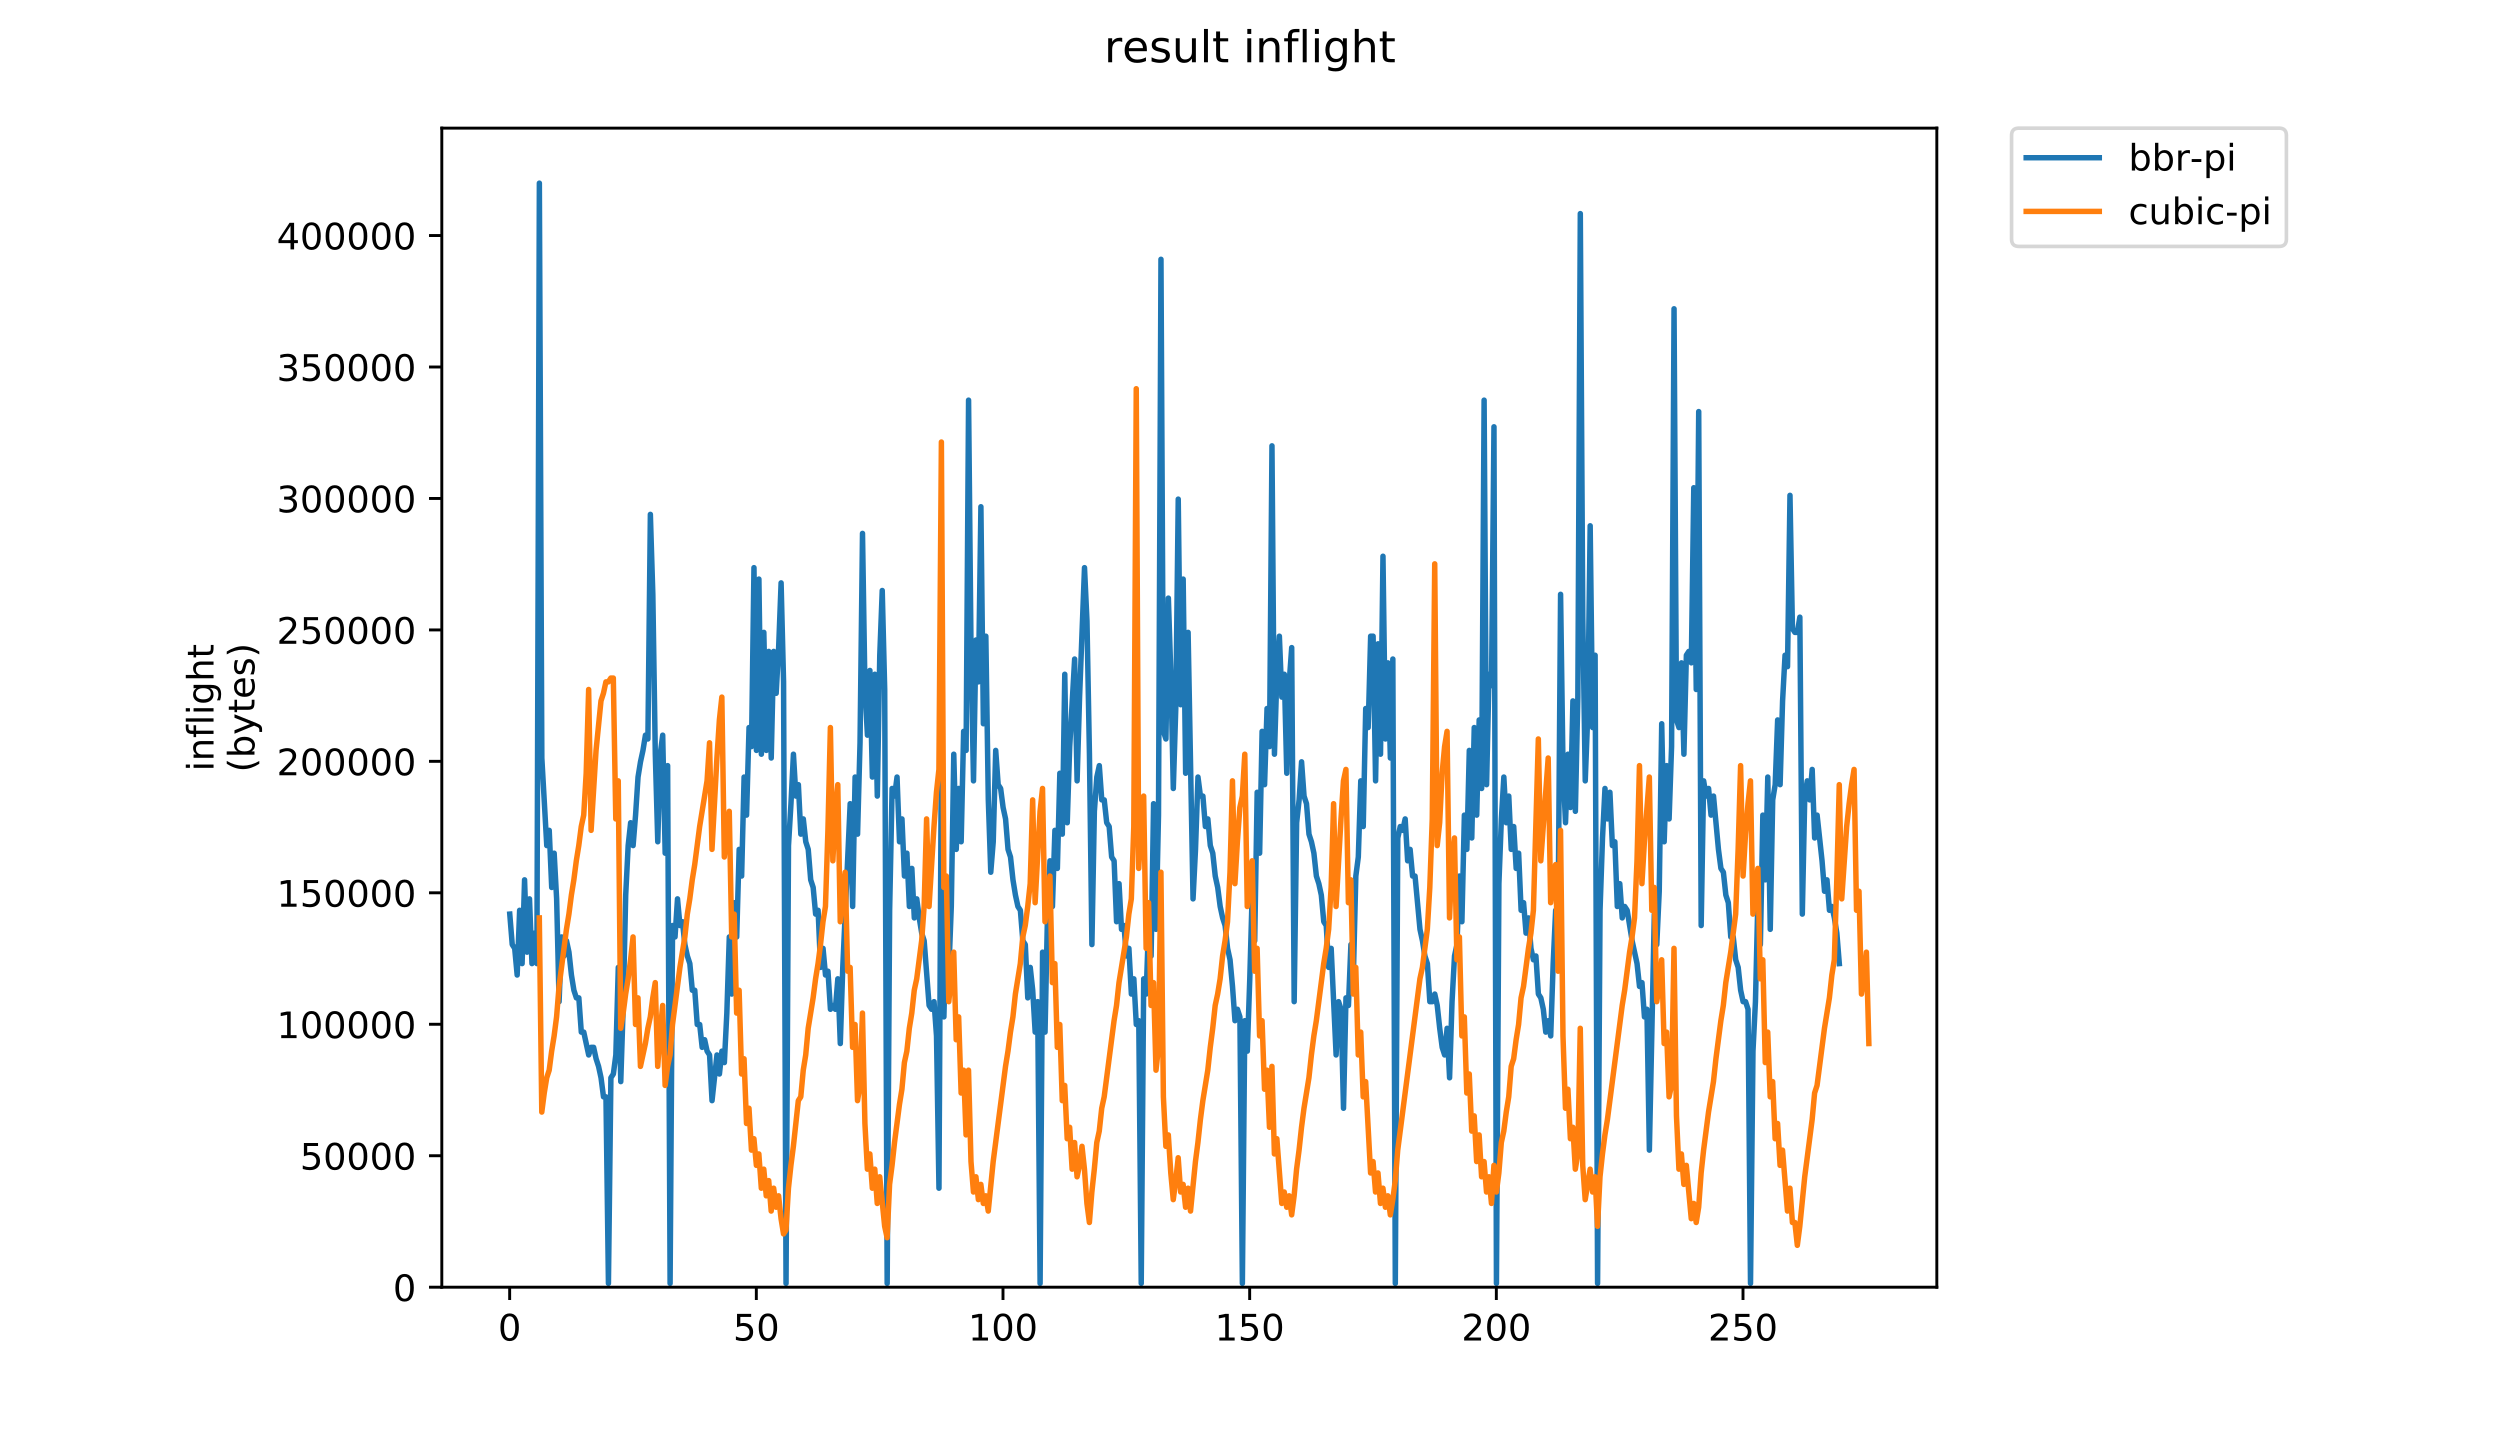<?xml version="1.0" encoding="utf-8" standalone="no"?>
<!DOCTYPE svg PUBLIC "-//W3C//DTD SVG 1.1//EN"
  "http://www.w3.org/Graphics/SVG/1.1/DTD/svg11.dtd">
<!-- Created with matplotlib (https://matplotlib.org/) -->
<svg height="396pt" version="1.1" viewBox="0 0 684 396" width="684pt" xmlns="http://www.w3.org/2000/svg" xmlns:xlink="http://www.w3.org/1999/xlink">
 <defs>
  <style type="text/css">
*{stroke-linecap:butt;stroke-linejoin:round;}
  </style>
 </defs>
 <g id="figure_1">
  <g id="patch_1">
   <path d="M 0 396 
L 684 396 
L 684 0 
L 0 0 
z
" style="fill:#ffffff;"/>
  </g>
  <g id="axes_1">
   <g id="patch_2">
    <path d="M 120.879 352.174 
L 529.913 352.174 
L 529.913 35.062 
L 120.879 35.062 
z
" style="fill:#ffffff;"/>
   </g>
   <g id="matplotlib.axis_1">
    <g id="xtick_1">
     <g id="line2d_1">
      <defs>
       <path d="M 0 0 
L 0 3.5 
" id="m7353f4866d" style="stroke:#000000;stroke-width:0.8;"/>
      </defs>
      <g>
       <use style="stroke:#000000;stroke-width:0.8;" x="139.443" xlink:href="#m7353f4866d" y="352.174"/>
      </g>
     </g>
     <g id="text_1">
      <!-- 0 -->
      <defs>
       <path d="M 31.781 66.406 
Q 24.172 66.406 20.328 58.906 
Q 16.5 51.422 16.5 36.375 
Q 16.5 21.391 20.328 13.891 
Q 24.172 6.391 31.781 6.391 
Q 39.453 6.391 43.281 13.891 
Q 47.125 21.391 47.125 36.375 
Q 47.125 51.422 43.281 58.906 
Q 39.453 66.406 31.781 66.406 
z
M 31.781 74.219 
Q 44.047 74.219 50.516 64.516 
Q 56.984 54.828 56.984 36.375 
Q 56.984 17.969 50.516 8.266 
Q 44.047 -1.422 31.781 -1.422 
Q 19.531 -1.422 13.062 8.266 
Q 6.594 17.969 6.594 36.375 
Q 6.594 54.828 13.062 64.516 
Q 19.531 74.219 31.781 74.219 
z
" id="DejaVuSans-48"/>
      </defs>
      <g transform="translate(136.261 366.773)scale(0.1 -0.1)">
       <use xlink:href="#DejaVuSans-48"/>
      </g>
     </g>
    </g>
    <g id="xtick_2">
     <g id="line2d_2">
      <g>
       <use style="stroke:#000000;stroke-width:0.8;" x="206.931" xlink:href="#m7353f4866d" y="352.174"/>
      </g>
     </g>
     <g id="text_2">
      <!-- 50 -->
      <defs>
       <path d="M 10.797 72.906 
L 49.516 72.906 
L 49.516 64.594 
L 19.828 64.594 
L 19.828 46.734 
Q 21.969 47.469 24.109 47.828 
Q 26.266 48.188 28.422 48.188 
Q 40.625 48.188 47.75 41.5 
Q 54.891 34.812 54.891 23.391 
Q 54.891 11.625 47.562 5.094 
Q 40.234 -1.422 26.906 -1.422 
Q 22.312 -1.422 17.547 -0.641 
Q 12.797 0.141 7.719 1.703 
L 7.719 11.625 
Q 12.109 9.234 16.797 8.062 
Q 21.484 6.891 26.703 6.891 
Q 35.156 6.891 40.078 11.328 
Q 45.016 15.766 45.016 23.391 
Q 45.016 31 40.078 35.438 
Q 35.156 39.891 26.703 39.891 
Q 22.75 39.891 18.812 39.016 
Q 14.891 38.141 10.797 36.281 
z
" id="DejaVuSans-53"/>
      </defs>
      <g transform="translate(200.569 366.773)scale(0.1 -0.1)">
       <use xlink:href="#DejaVuSans-53"/>
       <use x="63.623" xlink:href="#DejaVuSans-48"/>
      </g>
     </g>
    </g>
    <g id="xtick_3">
     <g id="line2d_3">
      <g>
       <use style="stroke:#000000;stroke-width:0.8;" x="274.42" xlink:href="#m7353f4866d" y="352.174"/>
      </g>
     </g>
     <g id="text_3">
      <!-- 100 -->
      <defs>
       <path d="M 12.406 8.297 
L 28.516 8.297 
L 28.516 63.922 
L 10.984 60.406 
L 10.984 69.391 
L 28.422 72.906 
L 38.281 72.906 
L 38.281 8.297 
L 54.391 8.297 
L 54.391 0 
L 12.406 0 
z
" id="DejaVuSans-49"/>
      </defs>
      <g transform="translate(264.876 366.773)scale(0.1 -0.1)">
       <use xlink:href="#DejaVuSans-49"/>
       <use x="63.623" xlink:href="#DejaVuSans-48"/>
       <use x="127.246" xlink:href="#DejaVuSans-48"/>
      </g>
     </g>
    </g>
    <g id="xtick_4">
     <g id="line2d_4">
      <g>
       <use style="stroke:#000000;stroke-width:0.8;" x="341.909" xlink:href="#m7353f4866d" y="352.174"/>
      </g>
     </g>
     <g id="text_4">
      <!-- 150 -->
      <g transform="translate(332.365 366.773)scale(0.1 -0.1)">
       <use xlink:href="#DejaVuSans-49"/>
       <use x="63.623" xlink:href="#DejaVuSans-53"/>
       <use x="127.246" xlink:href="#DejaVuSans-48"/>
      </g>
     </g>
    </g>
    <g id="xtick_5">
     <g id="line2d_5">
      <g>
       <use style="stroke:#000000;stroke-width:0.8;" x="409.398" xlink:href="#m7353f4866d" y="352.174"/>
      </g>
     </g>
     <g id="text_5">
      <!-- 200 -->
      <defs>
       <path d="M 19.188 8.297 
L 53.609 8.297 
L 53.609 0 
L 7.328 0 
L 7.328 8.297 
Q 12.938 14.109 22.625 23.891 
Q 32.328 33.688 34.812 36.531 
Q 39.547 41.844 41.422 45.531 
Q 43.312 49.219 43.312 52.781 
Q 43.312 58.594 39.234 62.25 
Q 35.156 65.922 28.609 65.922 
Q 23.969 65.922 18.812 64.312 
Q 13.672 62.703 7.812 59.422 
L 7.812 69.391 
Q 13.766 71.781 18.938 73 
Q 24.125 74.219 28.422 74.219 
Q 39.75 74.219 46.484 68.547 
Q 53.219 62.891 53.219 53.422 
Q 53.219 48.922 51.531 44.891 
Q 49.859 40.875 45.406 35.406 
Q 44.188 33.984 37.641 27.219 
Q 31.109 20.453 19.188 8.297 
z
" id="DejaVuSans-50"/>
      </defs>
      <g transform="translate(399.854 366.773)scale(0.1 -0.1)">
       <use xlink:href="#DejaVuSans-50"/>
       <use x="63.623" xlink:href="#DejaVuSans-48"/>
       <use x="127.246" xlink:href="#DejaVuSans-48"/>
      </g>
     </g>
    </g>
    <g id="xtick_6">
     <g id="line2d_6">
      <g>
       <use style="stroke:#000000;stroke-width:0.8;" x="476.886" xlink:href="#m7353f4866d" y="352.174"/>
      </g>
     </g>
     <g id="text_6">
      <!-- 250 -->
      <g transform="translate(467.343 366.773)scale(0.1 -0.1)">
       <use xlink:href="#DejaVuSans-50"/>
       <use x="63.623" xlink:href="#DejaVuSans-53"/>
       <use x="127.246" xlink:href="#DejaVuSans-48"/>
      </g>
     </g>
    </g>
   </g>
   <g id="matplotlib.axis_2">
    <g id="ytick_1">
     <g id="line2d_7">
      <defs>
       <path d="M 0 0 
L -3.5 0 
" id="m957acbacd5" style="stroke:#000000;stroke-width:0.8;"/>
      </defs>
      <g>
       <use style="stroke:#000000;stroke-width:0.8;" x="120.879" xlink:href="#m957acbacd5" y="352.174"/>
      </g>
     </g>
     <g id="text_7">
      <!-- 0 -->
      <g transform="translate(107.516 355.973)scale(0.1 -0.1)">
       <use xlink:href="#DejaVuSans-48"/>
      </g>
     </g>
    </g>
    <g id="ytick_2">
     <g id="line2d_8">
      <g>
       <use style="stroke:#000000;stroke-width:0.8;" x="120.879" xlink:href="#m957acbacd5" y="316.208"/>
      </g>
     </g>
     <g id="text_8">
      <!-- 50000 -->
      <g transform="translate(82.066 320.007)scale(0.1 -0.1)">
       <use xlink:href="#DejaVuSans-53"/>
       <use x="63.623" xlink:href="#DejaVuSans-48"/>
       <use x="127.246" xlink:href="#DejaVuSans-48"/>
       <use x="190.869" xlink:href="#DejaVuSans-48"/>
       <use x="254.492" xlink:href="#DejaVuSans-48"/>
      </g>
     </g>
    </g>
    <g id="ytick_3">
     <g id="line2d_9">
      <g>
       <use style="stroke:#000000;stroke-width:0.8;" x="120.879" xlink:href="#m957acbacd5" y="280.241"/>
      </g>
     </g>
     <g id="text_9">
      <!-- 100000 -->
      <g transform="translate(75.704 284.04)scale(0.1 -0.1)">
       <use xlink:href="#DejaVuSans-49"/>
       <use x="63.623" xlink:href="#DejaVuSans-48"/>
       <use x="127.246" xlink:href="#DejaVuSans-48"/>
       <use x="190.869" xlink:href="#DejaVuSans-48"/>
       <use x="254.492" xlink:href="#DejaVuSans-48"/>
       <use x="318.115" xlink:href="#DejaVuSans-48"/>
      </g>
     </g>
    </g>
    <g id="ytick_4">
     <g id="line2d_10">
      <g>
       <use style="stroke:#000000;stroke-width:0.8;" x="120.879" xlink:href="#m957acbacd5" y="244.275"/>
      </g>
     </g>
     <g id="text_10">
      <!-- 150000 -->
      <g transform="translate(75.704 248.074)scale(0.1 -0.1)">
       <use xlink:href="#DejaVuSans-49"/>
       <use x="63.623" xlink:href="#DejaVuSans-53"/>
       <use x="127.246" xlink:href="#DejaVuSans-48"/>
       <use x="190.869" xlink:href="#DejaVuSans-48"/>
       <use x="254.492" xlink:href="#DejaVuSans-48"/>
       <use x="318.115" xlink:href="#DejaVuSans-48"/>
      </g>
     </g>
    </g>
    <g id="ytick_5">
     <g id="line2d_11">
      <g>
       <use style="stroke:#000000;stroke-width:0.8;" x="120.879" xlink:href="#m957acbacd5" y="208.308"/>
      </g>
     </g>
     <g id="text_11">
      <!-- 200000 -->
      <g transform="translate(75.704 212.108)scale(0.1 -0.1)">
       <use xlink:href="#DejaVuSans-50"/>
       <use x="63.623" xlink:href="#DejaVuSans-48"/>
       <use x="127.246" xlink:href="#DejaVuSans-48"/>
       <use x="190.869" xlink:href="#DejaVuSans-48"/>
       <use x="254.492" xlink:href="#DejaVuSans-48"/>
       <use x="318.115" xlink:href="#DejaVuSans-48"/>
      </g>
     </g>
    </g>
    <g id="ytick_6">
     <g id="line2d_12">
      <g>
       <use style="stroke:#000000;stroke-width:0.8;" x="120.879" xlink:href="#m957acbacd5" y="172.342"/>
      </g>
     </g>
     <g id="text_12">
      <!-- 250000 -->
      <g transform="translate(75.704 176.141)scale(0.1 -0.1)">
       <use xlink:href="#DejaVuSans-50"/>
       <use x="63.623" xlink:href="#DejaVuSans-53"/>
       <use x="127.246" xlink:href="#DejaVuSans-48"/>
       <use x="190.869" xlink:href="#DejaVuSans-48"/>
       <use x="254.492" xlink:href="#DejaVuSans-48"/>
       <use x="318.115" xlink:href="#DejaVuSans-48"/>
      </g>
     </g>
    </g>
    <g id="ytick_7">
     <g id="line2d_13">
      <g>
       <use style="stroke:#000000;stroke-width:0.8;" x="120.879" xlink:href="#m957acbacd5" y="136.375"/>
      </g>
     </g>
     <g id="text_13">
      <!-- 300000 -->
      <defs>
       <path d="M 40.578 39.312 
Q 47.656 37.797 51.625 33 
Q 55.609 28.219 55.609 21.188 
Q 55.609 10.406 48.188 4.484 
Q 40.766 -1.422 27.094 -1.422 
Q 22.516 -1.422 17.656 -0.516 
Q 12.797 0.391 7.625 2.203 
L 7.625 11.719 
Q 11.719 9.328 16.594 8.109 
Q 21.484 6.891 26.812 6.891 
Q 36.078 6.891 40.938 10.547 
Q 45.797 14.203 45.797 21.188 
Q 45.797 27.641 41.281 31.266 
Q 36.766 34.906 28.719 34.906 
L 20.219 34.906 
L 20.219 43.016 
L 29.109 43.016 
Q 36.375 43.016 40.234 45.922 
Q 44.094 48.828 44.094 54.297 
Q 44.094 59.906 40.109 62.906 
Q 36.141 65.922 28.719 65.922 
Q 24.656 65.922 20.016 65.031 
Q 15.375 64.156 9.812 62.312 
L 9.812 71.094 
Q 15.438 72.656 20.344 73.438 
Q 25.25 74.219 29.594 74.219 
Q 40.828 74.219 47.359 69.109 
Q 53.906 64.016 53.906 55.328 
Q 53.906 49.266 50.438 45.094 
Q 46.969 40.922 40.578 39.312 
z
" id="DejaVuSans-51"/>
      </defs>
      <g transform="translate(75.704 140.175)scale(0.1 -0.1)">
       <use xlink:href="#DejaVuSans-51"/>
       <use x="63.623" xlink:href="#DejaVuSans-48"/>
       <use x="127.246" xlink:href="#DejaVuSans-48"/>
       <use x="190.869" xlink:href="#DejaVuSans-48"/>
       <use x="254.492" xlink:href="#DejaVuSans-48"/>
       <use x="318.115" xlink:href="#DejaVuSans-48"/>
      </g>
     </g>
    </g>
    <g id="ytick_8">
     <g id="line2d_14">
      <g>
       <use style="stroke:#000000;stroke-width:0.8;" x="120.879" xlink:href="#m957acbacd5" y="100.409"/>
      </g>
     </g>
     <g id="text_14">
      <!-- 350000 -->
      <g transform="translate(75.704 104.208)scale(0.1 -0.1)">
       <use xlink:href="#DejaVuSans-51"/>
       <use x="63.623" xlink:href="#DejaVuSans-53"/>
       <use x="127.246" xlink:href="#DejaVuSans-48"/>
       <use x="190.869" xlink:href="#DejaVuSans-48"/>
       <use x="254.492" xlink:href="#DejaVuSans-48"/>
       <use x="318.115" xlink:href="#DejaVuSans-48"/>
      </g>
     </g>
    </g>
    <g id="ytick_9">
     <g id="line2d_15">
      <g>
       <use style="stroke:#000000;stroke-width:0.8;" x="120.879" xlink:href="#m957acbacd5" y="64.442"/>
      </g>
     </g>
     <g id="text_15">
      <!-- 400000 -->
      <defs>
       <path d="M 37.797 64.312 
L 12.891 25.391 
L 37.797 25.391 
z
M 35.203 72.906 
L 47.609 72.906 
L 47.609 25.391 
L 58.016 25.391 
L 58.016 17.188 
L 47.609 17.188 
L 47.609 0 
L 37.797 0 
L 37.797 17.188 
L 4.891 17.188 
L 4.891 26.703 
z
" id="DejaVuSans-52"/>
      </defs>
      <g transform="translate(75.704 68.242)scale(0.1 -0.1)">
       <use xlink:href="#DejaVuSans-52"/>
       <use x="63.623" xlink:href="#DejaVuSans-48"/>
       <use x="127.246" xlink:href="#DejaVuSans-48"/>
       <use x="190.869" xlink:href="#DejaVuSans-48"/>
       <use x="254.492" xlink:href="#DejaVuSans-48"/>
       <use x="318.115" xlink:href="#DejaVuSans-48"/>
      </g>
     </g>
    </g>
    <g id="text_16">
     <!-- inflight -->
     <defs>
      <path d="M 9.422 54.688 
L 18.406 54.688 
L 18.406 0 
L 9.422 0 
z
M 9.422 75.984 
L 18.406 75.984 
L 18.406 64.594 
L 9.422 64.594 
z
" id="DejaVuSans-105"/>
      <path d="M 54.891 33.016 
L 54.891 0 
L 45.906 0 
L 45.906 32.719 
Q 45.906 40.484 42.875 44.328 
Q 39.844 48.188 33.797 48.188 
Q 26.516 48.188 22.312 43.547 
Q 18.109 38.922 18.109 30.906 
L 18.109 0 
L 9.078 0 
L 9.078 54.688 
L 18.109 54.688 
L 18.109 46.188 
Q 21.344 51.125 25.703 53.562 
Q 30.078 56 35.797 56 
Q 45.219 56 50.047 50.172 
Q 54.891 44.344 54.891 33.016 
z
" id="DejaVuSans-110"/>
      <path d="M 37.109 75.984 
L 37.109 68.5 
L 28.516 68.5 
Q 23.688 68.5 21.797 66.547 
Q 19.922 64.594 19.922 59.516 
L 19.922 54.688 
L 34.719 54.688 
L 34.719 47.703 
L 19.922 47.703 
L 19.922 0 
L 10.891 0 
L 10.891 47.703 
L 2.297 47.703 
L 2.297 54.688 
L 10.891 54.688 
L 10.891 58.5 
Q 10.891 67.625 15.141 71.797 
Q 19.391 75.984 28.609 75.984 
z
" id="DejaVuSans-102"/>
      <path d="M 9.422 75.984 
L 18.406 75.984 
L 18.406 0 
L 9.422 0 
z
" id="DejaVuSans-108"/>
      <path d="M 45.406 27.984 
Q 45.406 37.75 41.375 43.109 
Q 37.359 48.484 30.078 48.484 
Q 22.859 48.484 18.828 43.109 
Q 14.797 37.75 14.797 27.984 
Q 14.797 18.266 18.828 12.891 
Q 22.859 7.516 30.078 7.516 
Q 37.359 7.516 41.375 12.891 
Q 45.406 18.266 45.406 27.984 
z
M 54.391 6.781 
Q 54.391 -7.172 48.188 -13.984 
Q 42 -20.797 29.203 -20.797 
Q 24.469 -20.797 20.266 -20.094 
Q 16.062 -19.391 12.109 -17.922 
L 12.109 -9.188 
Q 16.062 -11.328 19.922 -12.344 
Q 23.781 -13.375 27.781 -13.375 
Q 36.625 -13.375 41.016 -8.766 
Q 45.406 -4.156 45.406 5.172 
L 45.406 9.625 
Q 42.625 4.781 38.281 2.391 
Q 33.938 0 27.875 0 
Q 17.828 0 11.672 7.656 
Q 5.516 15.328 5.516 27.984 
Q 5.516 40.672 11.672 48.328 
Q 17.828 56 27.875 56 
Q 33.938 56 38.281 53.609 
Q 42.625 51.219 45.406 46.391 
L 45.406 54.688 
L 54.391 54.688 
z
" id="DejaVuSans-103"/>
      <path d="M 54.891 33.016 
L 54.891 0 
L 45.906 0 
L 45.906 32.719 
Q 45.906 40.484 42.875 44.328 
Q 39.844 48.188 33.797 48.188 
Q 26.516 48.188 22.312 43.547 
Q 18.109 38.922 18.109 30.906 
L 18.109 0 
L 9.078 0 
L 9.078 75.984 
L 18.109 75.984 
L 18.109 46.188 
Q 21.344 51.125 25.703 53.562 
Q 30.078 56 35.797 56 
Q 45.219 56 50.047 50.172 
Q 54.891 44.344 54.891 33.016 
z
" id="DejaVuSans-104"/>
      <path d="M 18.312 70.219 
L 18.312 54.688 
L 36.812 54.688 
L 36.812 47.703 
L 18.312 47.703 
L 18.312 18.016 
Q 18.312 11.328 20.141 9.422 
Q 21.969 7.516 27.594 7.516 
L 36.812 7.516 
L 36.812 0 
L 27.594 0 
Q 17.188 0 13.234 3.875 
Q 9.281 7.766 9.281 18.016 
L 9.281 47.703 
L 2.688 47.703 
L 2.688 54.688 
L 9.281 54.688 
L 9.281 70.219 
z
" id="DejaVuSans-116"/>
     </defs>
     <g transform="translate(58.426 211.018)rotate(-90)scale(0.1 -0.1)">
      <use xlink:href="#DejaVuSans-105"/>
      <use x="27.783" xlink:href="#DejaVuSans-110"/>
      <use x="91.162" xlink:href="#DejaVuSans-102"/>
      <use x="126.367" xlink:href="#DejaVuSans-108"/>
      <use x="154.15" xlink:href="#DejaVuSans-105"/>
      <use x="181.934" xlink:href="#DejaVuSans-103"/>
      <use x="245.41" xlink:href="#DejaVuSans-104"/>
      <use x="308.789" xlink:href="#DejaVuSans-116"/>
     </g>
     <!-- (bytes) -->
     <defs>
      <path d="M 31 75.875 
Q 24.469 64.656 21.281 53.656 
Q 18.109 42.672 18.109 31.391 
Q 18.109 20.125 21.312 9.062 
Q 24.516 -2 31 -13.188 
L 23.188 -13.188 
Q 15.875 -1.703 12.234 9.375 
Q 8.594 20.453 8.594 31.391 
Q 8.594 42.281 12.203 53.312 
Q 15.828 64.359 23.188 75.875 
z
" id="DejaVuSans-40"/>
      <path d="M 48.688 27.297 
Q 48.688 37.203 44.609 42.844 
Q 40.531 48.484 33.406 48.484 
Q 26.266 48.484 22.188 42.844 
Q 18.109 37.203 18.109 27.297 
Q 18.109 17.391 22.188 11.75 
Q 26.266 6.109 33.406 6.109 
Q 40.531 6.109 44.609 11.75 
Q 48.688 17.391 48.688 27.297 
z
M 18.109 46.391 
Q 20.953 51.266 25.266 53.625 
Q 29.594 56 35.594 56 
Q 45.562 56 51.781 48.094 
Q 58.016 40.188 58.016 27.297 
Q 58.016 14.406 51.781 6.484 
Q 45.562 -1.422 35.594 -1.422 
Q 29.594 -1.422 25.266 0.953 
Q 20.953 3.328 18.109 8.203 
L 18.109 0 
L 9.078 0 
L 9.078 75.984 
L 18.109 75.984 
z
" id="DejaVuSans-98"/>
      <path d="M 32.172 -5.078 
Q 28.375 -14.844 24.75 -17.812 
Q 21.141 -20.797 15.094 -20.797 
L 7.906 -20.797 
L 7.906 -13.281 
L 13.188 -13.281 
Q 16.891 -13.281 18.938 -11.516 
Q 21 -9.766 23.484 -3.219 
L 25.094 0.875 
L 2.984 54.688 
L 12.5 54.688 
L 29.594 11.922 
L 46.688 54.688 
L 56.203 54.688 
z
" id="DejaVuSans-121"/>
      <path d="M 56.203 29.594 
L 56.203 25.203 
L 14.891 25.203 
Q 15.484 15.922 20.484 11.062 
Q 25.484 6.203 34.422 6.203 
Q 39.594 6.203 44.453 7.469 
Q 49.312 8.734 54.109 11.281 
L 54.109 2.781 
Q 49.266 0.734 44.188 -0.344 
Q 39.109 -1.422 33.891 -1.422 
Q 20.797 -1.422 13.156 6.188 
Q 5.516 13.812 5.516 26.812 
Q 5.516 40.234 12.766 48.109 
Q 20.016 56 32.328 56 
Q 43.359 56 49.781 48.891 
Q 56.203 41.797 56.203 29.594 
z
M 47.219 32.234 
Q 47.125 39.594 43.094 43.984 
Q 39.062 48.391 32.422 48.391 
Q 24.906 48.391 20.391 44.141 
Q 15.875 39.891 15.188 32.172 
z
" id="DejaVuSans-101"/>
      <path d="M 44.281 53.078 
L 44.281 44.578 
Q 40.484 46.531 36.375 47.5 
Q 32.281 48.484 27.875 48.484 
Q 21.188 48.484 17.844 46.438 
Q 14.5 44.391 14.5 40.281 
Q 14.5 37.156 16.891 35.375 
Q 19.281 33.594 26.516 31.984 
L 29.594 31.297 
Q 39.156 29.25 43.188 25.516 
Q 47.219 21.781 47.219 15.094 
Q 47.219 7.469 41.188 3.016 
Q 35.156 -1.422 24.609 -1.422 
Q 20.219 -1.422 15.453 -0.562 
Q 10.688 0.297 5.422 2 
L 5.422 11.281 
Q 10.406 8.688 15.234 7.391 
Q 20.062 6.109 24.812 6.109 
Q 31.156 6.109 34.562 8.281 
Q 37.984 10.453 37.984 14.406 
Q 37.984 18.062 35.516 20.016 
Q 33.062 21.969 24.703 23.781 
L 21.578 24.516 
Q 13.234 26.266 9.516 29.906 
Q 5.812 33.547 5.812 39.891 
Q 5.812 47.609 11.281 51.797 
Q 16.75 56 26.812 56 
Q 31.781 56 36.172 55.266 
Q 40.578 54.547 44.281 53.078 
z
" id="DejaVuSans-115"/>
      <path d="M 8.016 75.875 
L 15.828 75.875 
Q 23.141 64.359 26.781 53.312 
Q 30.422 42.281 30.422 31.391 
Q 30.422 20.453 26.781 9.375 
Q 23.141 -1.703 15.828 -13.188 
L 8.016 -13.188 
Q 14.5 -2 17.703 9.062 
Q 20.906 20.125 20.906 31.391 
Q 20.906 42.672 17.703 53.656 
Q 14.5 64.656 8.016 75.875 
z
" id="DejaVuSans-41"/>
     </defs>
     <g transform="translate(69.624 211.295)rotate(-90)scale(0.1 -0.1)">
      <use xlink:href="#DejaVuSans-40"/>
      <use x="39.014" xlink:href="#DejaVuSans-98"/>
      <use x="102.49" xlink:href="#DejaVuSans-121"/>
      <use x="161.67" xlink:href="#DejaVuSans-116"/>
      <use x="200.879" xlink:href="#DejaVuSans-101"/>
      <use x="262.402" xlink:href="#DejaVuSans-115"/>
      <use x="314.502" xlink:href="#DejaVuSans-41"/>
     </g>
    </g>
   </g>
   <g id="line2d_16">
    <path clip-path="url(#pb0671815af)" d="M 139.471 250.098 
L 140.146 258.431 
L 140.821 259.473 
L 141.496 266.764 
L 142.171 249.057 
L 142.846 263.639 
L 143.52 240.724 
L 144.195 260.514 
L 144.87 245.932 
L 145.545 263.639 
L 146.22 255.306 
L 146.895 263.639 
L 147.57 50.113 
L 148.245 207.393 
L 149.594 231.35 
L 150.269 227.184 
L 150.944 242.807 
L 151.619 233.433 
L 152.294 245.932 
L 152.969 274.055 
L 153.644 256.348 
L 154.319 261.556 
L 154.993 257.39 
L 155.668 260.514 
L 156.343 266.764 
L 157.018 270.93 
L 157.693 273.013 
L 158.368 273.013 
L 159.043 282.388 
L 159.718 282.388 
L 161.067 288.637 
L 161.742 286.554 
L 162.417 286.554 
L 163.092 289.679 
L 163.767 291.762 
L 164.442 294.887 
L 165.117 300.095 
L 165.792 300.095 
L 166.467 351.133 
L 167.141 294.887 
L 167.816 293.845 
L 168.491 288.637 
L 169.166 264.681 
L 169.841 295.928 
L 170.516 275.097 
L 171.191 244.891 
L 171.866 231.35 
L 172.541 225.1 
L 173.215 231.35 
L 173.89 223.017 
L 174.565 212.601 
L 175.24 208.435 
L 175.915 205.31 
L 176.59 201.144 
L 177.265 202.185 
L 177.94 140.732 
L 178.615 162.605 
L 179.289 206.352 
L 179.964 230.308 
L 180.639 206.352 
L 181.314 201.144 
L 181.989 233.433 
L 182.664 209.477 
L 183.339 351.133 
L 184.014 253.223 
L 184.689 256.348 
L 185.363 245.932 
L 186.038 253.223 
L 186.713 252.182 
L 187.388 258.431 
L 188.063 261.556 
L 188.738 263.639 
L 189.413 270.93 
L 190.088 270.93 
L 190.763 280.305 
L 191.437 280.305 
L 192.112 286.554 
L 192.787 284.471 
L 193.462 287.596 
L 194.137 288.637 
L 194.812 301.136 
L 196.162 288.637 
L 196.836 293.845 
L 197.511 287.596 
L 198.186 290.72 
L 198.861 277.18 
L 199.536 256.348 
L 200.211 271.972 
L 200.886 246.974 
L 201.561 256.348 
L 202.236 232.391 
L 202.91 239.683 
L 203.585 212.601 
L 204.26 223.017 
L 204.935 199.061 
L 205.61 204.269 
L 206.285 155.314 
L 206.96 205.31 
L 207.635 158.439 
L 208.31 206.352 
L 208.984 173.021 
L 209.659 205.31 
L 210.334 178.229 
L 211.009 207.393 
L 211.684 178.229 
L 212.359 189.686 
L 213.034 177.187 
L 213.709 159.48 
L 214.384 186.562 
L 215.058 351.133 
L 215.733 231.35 
L 216.408 219.892 
L 217.083 206.352 
L 217.758 217.809 
L 218.433 214.684 
L 219.108 228.225 
L 219.783 224.059 
L 220.458 230.308 
L 221.132 232.391 
L 221.807 240.724 
L 222.482 242.807 
L 223.157 250.098 
L 223.832 249.057 
L 224.507 264.681 
L 225.182 259.473 
L 225.857 266.764 
L 226.532 265.722 
L 227.206 276.138 
L 227.881 275.097 
L 228.556 276.138 
L 229.231 267.805 
L 229.906 285.512 
L 230.581 264.681 
L 232.606 219.892 
L 233.28 248.015 
L 233.955 212.601 
L 234.63 228.225 
L 235.305 203.227 
L 235.98 145.94 
L 236.655 188.645 
L 237.33 201.144 
L 238.005 183.437 
L 238.68 212.601 
L 239.354 184.478 
L 240.029 217.809 
L 240.704 179.27 
L 241.379 161.563 
L 242.054 188.645 
L 242.729 351.133 
L 243.404 249.057 
L 244.079 215.726 
L 244.753 217.809 
L 245.428 212.601 
L 246.103 230.308 
L 246.778 224.059 
L 247.453 239.683 
L 248.128 233.433 
L 248.803 248.015 
L 249.478 237.599 
L 250.153 251.14 
L 250.827 245.932 
L 251.502 251.14 
L 252.177 255.306 
L 252.852 257.39 
L 254.202 275.097 
L 254.877 276.138 
L 255.552 274.055 
L 256.227 283.429 
L 256.901 325.093 
L 257.576 201.144 
L 258.251 278.221 
L 258.926 250.098 
L 259.601 265.722 
L 260.276 248.015 
L 260.951 206.352 
L 261.626 232.391 
L 262.301 215.726 
L 262.975 230.308 
L 263.65 200.102 
L 264.325 205.31 
L 265 109.484 
L 265.675 178.229 
L 266.35 213.643 
L 267.025 175.104 
L 267.7 186.562 
L 268.375 138.648 
L 269.049 198.019 
L 269.724 174.063 
L 270.399 218.851 
L 271.074 238.641 
L 271.749 230.308 
L 272.424 205.31 
L 273.099 214.684 
L 273.774 215.726 
L 274.449 220.934 
L 275.123 224.059 
L 275.798 232.391 
L 276.473 234.475 
L 277.148 240.724 
L 277.823 244.891 
L 278.498 248.015 
L 279.173 249.057 
L 279.848 257.39 
L 280.523 258.431 
L 281.197 273.013 
L 281.872 264.681 
L 282.547 270.93 
L 283.222 282.388 
L 283.897 274.055 
L 284.572 351.133 
L 285.247 260.514 
L 285.922 282.388 
L 286.597 250.098 
L 287.271 235.516 
L 287.946 248.015 
L 288.621 227.184 
L 289.296 237.599 
L 289.971 211.56 
L 290.646 228.225 
L 291.321 184.478 
L 291.996 225.1 
L 292.67 204.269 
L 294.02 180.312 
L 294.695 213.643 
L 295.37 190.728 
L 296.72 155.314 
L 297.395 169.896 
L 298.07 206.352 
L 298.744 258.431 
L 299.419 221.976 
L 300.094 212.601 
L 300.769 209.477 
L 301.444 218.851 
L 302.119 218.851 
L 302.794 225.1 
L 303.469 226.142 
L 304.144 234.475 
L 304.818 235.516 
L 305.493 252.182 
L 306.168 241.766 
L 306.843 254.265 
L 307.518 253.223 
L 308.193 261.556 
L 308.868 259.473 
L 309.543 271.972 
L 310.218 267.805 
L 310.892 280.305 
L 311.567 279.263 
L 312.242 351.133 
L 312.917 267.805 
L 313.592 271.972 
L 314.267 252.182 
L 314.942 261.556 
L 315.617 219.892 
L 316.292 254.265 
L 316.966 223.017 
L 317.641 70.945 
L 318.316 200.102 
L 318.991 202.185 
L 319.666 163.647 
L 320.341 184.478 
L 321.016 215.726 
L 321.691 193.853 
L 322.366 136.565 
L 323.04 192.811 
L 323.715 158.439 
L 324.39 211.56 
L 325.065 173.021 
L 326.415 245.932 
L 327.09 232.391 
L 327.765 212.601 
L 328.44 217.809 
L 329.114 217.809 
L 329.789 226.142 
L 330.464 224.059 
L 331.139 231.35 
L 331.814 233.433 
L 332.489 239.683 
L 333.164 242.807 
L 333.839 248.015 
L 334.514 251.14 
L 335.188 253.223 
L 335.863 259.473 
L 336.538 262.598 
L 337.213 269.889 
L 337.888 279.263 
L 338.563 276.138 
L 339.238 278.221 
L 339.913 351.133 
L 340.587 279.263 
L 341.262 287.596 
L 341.937 267.805 
L 342.612 243.849 
L 343.287 257.39 
L 343.962 216.768 
L 344.637 233.433 
L 345.312 200.102 
L 345.987 214.684 
L 346.661 193.853 
L 347.336 204.269 
L 348.011 121.983 
L 348.686 206.352 
L 349.361 184.478 
L 350.036 174.063 
L 350.711 190.728 
L 351.386 184.478 
L 352.061 211.56 
L 352.735 186.562 
L 353.41 177.187 
L 354.085 274.055 
L 354.76 225.1 
L 355.435 218.851 
L 356.11 208.435 
L 356.785 217.809 
L 357.46 219.892 
L 358.135 228.225 
L 358.809 230.308 
L 359.484 233.433 
L 360.159 239.683 
L 360.834 241.766 
L 361.509 244.891 
L 362.184 252.182 
L 362.859 253.223 
L 363.534 264.681 
L 364.209 259.473 
L 365.558 288.637 
L 366.233 274.055 
L 366.908 276.138 
L 367.583 303.219 
L 368.258 273.013 
L 368.933 275.097 
L 369.608 258.431 
L 370.283 266.764 
L 370.957 239.683 
L 371.632 234.475 
L 372.307 213.643 
L 372.982 226.142 
L 373.657 193.853 
L 374.332 199.061 
L 375.007 174.063 
L 375.682 174.063 
L 376.357 213.643 
L 377.031 176.146 
L 377.706 206.352 
L 378.381 152.189 
L 379.056 202.185 
L 379.731 181.354 
L 380.406 207.393 
L 381.081 180.312 
L 381.756 351.133 
L 382.431 229.267 
L 383.105 226.142 
L 383.78 227.184 
L 384.455 224.059 
L 385.13 235.516 
L 385.805 232.391 
L 386.48 239.683 
L 387.155 239.683 
L 388.504 254.265 
L 389.179 257.39 
L 389.854 261.556 
L 390.529 263.639 
L 391.204 274.055 
L 391.879 274.055 
L 392.554 271.972 
L 393.229 275.097 
L 393.904 281.346 
L 394.578 286.554 
L 395.253 288.637 
L 395.928 281.346 
L 396.603 294.887 
L 397.278 274.055 
L 397.953 261.556 
L 398.628 258.431 
L 399.303 239.683 
L 399.978 252.182 
L 400.652 223.017 
L 401.327 232.391 
L 402.002 205.31 
L 402.677 229.267 
L 403.352 199.061 
L 404.027 223.017 
L 404.702 196.977 
L 405.377 215.726 
L 406.052 109.484 
L 406.726 214.684 
L 407.401 184.478 
L 408.076 187.603 
L 408.751 116.775 
L 409.426 351.133 
L 410.101 241.766 
L 410.776 224.059 
L 411.451 212.601 
L 412.126 225.1 
L 412.8 217.809 
L 413.475 232.391 
L 414.15 226.142 
L 414.825 237.599 
L 415.5 233.433 
L 416.175 249.057 
L 416.85 246.974 
L 417.525 255.306 
L 418.2 251.14 
L 418.874 259.473 
L 419.549 262.598 
L 420.224 261.556 
L 420.899 271.972 
L 421.574 273.013 
L 422.249 276.138 
L 422.924 282.388 
L 423.599 279.263 
L 424.274 283.429 
L 424.948 263.639 
L 425.623 249.057 
L 426.298 251.14 
L 426.973 162.605 
L 427.648 210.518 
L 428.323 225.1 
L 428.998 206.352 
L 429.673 220.934 
L 430.348 191.77 
L 431.022 221.976 
L 431.697 190.728 
L 432.372 58.446 
L 433.047 168.855 
L 433.722 213.643 
L 434.397 195.936 
L 435.072 143.856 
L 435.747 199.061 
L 436.421 179.27 
L 437.096 351.133 
L 437.771 249.057 
L 438.446 229.267 
L 439.121 215.726 
L 439.796 224.059 
L 440.471 216.768 
L 441.146 231.35 
L 441.821 230.308 
L 442.495 248.015 
L 443.17 241.766 
L 443.845 251.14 
L 444.52 248.015 
L 445.195 249.057 
L 446.545 257.39 
L 447.895 263.639 
L 448.569 269.889 
L 449.244 268.847 
L 449.919 278.221 
L 450.594 276.138 
L 451.269 314.677 
L 452.619 250.098 
L 453.294 258.431 
L 453.969 243.849 
L 454.643 198.019 
L 455.318 230.308 
L 455.993 209.477 
L 456.668 224.059 
L 457.343 204.269 
L 458.018 84.486 
L 458.693 196.977 
L 459.368 199.061 
L 460.043 181.354 
L 460.717 206.352 
L 461.392 179.27 
L 462.067 178.229 
L 462.742 181.354 
L 463.417 133.441 
L 464.092 188.645 
L 464.767 112.609 
L 465.442 253.223 
L 466.117 213.643 
L 466.791 217.809 
L 467.466 215.726 
L 468.141 223.017 
L 468.816 217.809 
L 470.166 232.391 
L 470.841 237.599 
L 471.516 238.641 
L 472.191 244.891 
L 472.865 246.974 
L 473.54 256.348 
L 474.215 256.348 
L 474.89 262.598 
L 475.565 264.681 
L 476.24 270.93 
L 476.915 274.055 
L 477.59 274.055 
L 478.265 276.138 
L 478.939 351.133 
L 479.614 287.596 
L 480.289 274.055 
L 480.964 245.932 
L 481.639 258.431 
L 482.314 223.017 
L 482.989 240.724 
L 483.664 212.601 
L 484.339 254.265 
L 485.013 218.851 
L 485.688 214.684 
L 486.363 196.977 
L 487.038 214.684 
L 487.713 191.77 
L 488.388 179.27 
L 489.063 182.395 
L 489.738 135.524 
L 490.412 171.979 
L 491.087 173.021 
L 491.762 173.021 
L 492.437 168.855 
L 493.112 250.098 
L 493.787 217.809 
L 494.462 213.643 
L 495.137 218.851 
L 495.812 210.518 
L 496.486 229.267 
L 497.161 223.017 
L 498.511 235.516 
L 499.186 243.849 
L 499.861 240.724 
L 500.536 249.057 
L 501.211 248.015 
L 501.886 251.14 
L 502.56 255.306 
L 503.235 263.639 
L 503.235 263.639 
" style="fill:none;stroke:#1f77b4;stroke-linecap:square;stroke-width:1.5;"/>
   </g>
   <g id="line2d_17">
    <path clip-path="url(#pb0671815af)" d="M 147.556 251.14 
L 148.231 304.261 
L 148.906 299.053 
L 149.581 294.887 
L 150.256 292.804 
L 150.931 287.596 
L 151.606 283.429 
L 152.28 278.221 
L 152.955 269.889 
L 154.98 254.265 
L 155.655 250.098 
L 156.33 244.891 
L 157.005 240.724 
L 157.68 235.516 
L 158.354 231.35 
L 159.029 226.142 
L 159.704 223.017 
L 160.379 211.56 
L 161.054 188.645 
L 161.729 227.184 
L 163.079 205.31 
L 164.428 191.77 
L 165.103 189.686 
L 165.778 186.562 
L 166.453 186.562 
L 167.128 185.52 
L 167.803 185.52 
L 168.478 224.059 
L 169.153 213.643 
L 169.827 281.346 
L 170.502 277.18 
L 171.177 271.972 
L 171.852 267.805 
L 172.527 262.598 
L 173.202 256.348 
L 173.877 280.305 
L 174.552 273.013 
L 175.227 291.762 
L 176.576 285.512 
L 177.251 281.346 
L 177.926 278.221 
L 178.601 273.013 
L 179.276 268.847 
L 179.951 291.762 
L 180.626 282.388 
L 181.301 275.097 
L 181.975 296.97 
L 182.65 291.762 
L 183.325 288.637 
L 184 280.305 
L 186.025 264.681 
L 187.375 256.348 
L 188.049 250.098 
L 188.724 245.932 
L 189.399 240.724 
L 190.074 236.558 
L 191.424 226.142 
L 193.449 213.643 
L 194.123 203.227 
L 194.798 232.391 
L 196.148 207.393 
L 196.823 196.977 
L 197.498 190.728 
L 198.173 234.475 
L 198.848 227.184 
L 199.523 221.976 
L 200.197 256.348 
L 200.872 250.098 
L 201.547 277.18 
L 202.222 270.93 
L 202.897 293.845 
L 203.572 289.679 
L 204.247 307.386 
L 204.922 303.219 
L 205.597 314.677 
L 206.271 311.552 
L 206.946 318.843 
L 207.621 315.719 
L 208.296 325.093 
L 208.971 319.885 
L 209.646 327.176 
L 210.321 323.01 
L 210.996 331.342 
L 211.671 325.093 
L 212.345 330.301 
L 213.02 327.176 
L 213.695 333.426 
L 214.37 337.592 
L 215.045 336.55 
L 215.72 325.093 
L 216.395 318.843 
L 217.07 313.635 
L 218.419 301.136 
L 219.094 300.095 
L 219.769 292.804 
L 220.444 288.637 
L 221.119 281.346 
L 222.469 273.013 
L 223.144 267.805 
L 223.818 263.639 
L 224.493 258.431 
L 225.168 252.182 
L 225.843 248.015 
L 226.518 227.184 
L 227.193 199.061 
L 227.868 235.516 
L 228.543 221.976 
L 229.218 214.684 
L 229.892 252.182 
L 230.567 243.849 
L 231.242 238.641 
L 231.917 265.722 
L 232.592 264.681 
L 233.267 286.554 
L 233.942 280.305 
L 234.617 301.136 
L 235.292 296.97 
L 235.966 277.18 
L 236.641 307.386 
L 237.316 319.885 
L 237.991 315.719 
L 238.666 325.093 
L 239.341 319.885 
L 240.016 329.259 
L 240.691 321.968 
L 242.04 335.509 
L 242.715 338.634 
L 243.39 324.051 
L 244.065 318.843 
L 244.74 312.594 
L 246.09 302.178 
L 246.765 298.012 
L 247.44 290.72 
L 248.114 287.596 
L 248.789 281.346 
L 249.464 277.18 
L 250.139 270.93 
L 250.814 267.805 
L 252.164 257.39 
L 252.839 248.015 
L 253.514 224.059 
L 254.188 248.015 
L 255.538 226.142 
L 256.213 216.768 
L 256.888 210.518 
L 257.563 120.941 
L 258.238 242.807 
L 258.913 239.683 
L 259.588 274.055 
L 260.937 260.514 
L 261.612 284.471 
L 262.287 278.221 
L 262.962 299.053 
L 263.637 292.804 
L 264.312 310.511 
L 264.987 292.804 
L 265.662 317.802 
L 266.336 326.134 
L 267.011 321.968 
L 267.686 328.218 
L 268.361 324.051 
L 269.036 329.259 
L 269.711 327.176 
L 270.386 331.342 
L 271.735 317.802 
L 275.11 291.762 
L 275.785 287.596 
L 276.46 282.388 
L 277.135 278.221 
L 277.809 271.972 
L 279.159 263.639 
L 279.834 256.348 
L 280.509 253.223 
L 281.184 248.015 
L 281.859 241.766 
L 282.534 218.851 
L 283.209 246.974 
L 284.558 221.976 
L 285.233 215.726 
L 285.908 252.182 
L 287.258 239.683 
L 287.933 268.847 
L 288.608 263.639 
L 289.283 286.554 
L 289.957 280.305 
L 290.632 301.136 
L 291.307 296.97 
L 291.982 311.552 
L 292.657 308.427 
L 293.332 319.885 
L 294.007 312.594 
L 294.682 321.968 
L 295.357 318.843 
L 296.031 313.635 
L 296.706 319.885 
L 297.381 329.259 
L 298.056 334.467 
L 298.731 326.134 
L 299.406 319.885 
L 300.081 312.594 
L 300.756 309.469 
L 301.431 303.219 
L 302.105 300.095 
L 304.805 279.263 
L 305.48 275.097 
L 306.155 268.847 
L 308.179 256.348 
L 308.854 250.098 
L 309.529 245.932 
L 310.204 226.142 
L 310.879 106.359 
L 311.554 237.599 
L 312.229 225.1 
L 312.904 217.809 
L 313.579 259.473 
L 314.253 246.974 
L 314.928 275.097 
L 315.603 268.847 
L 316.278 292.804 
L 316.953 286.554 
L 317.628 238.641 
L 318.303 300.095 
L 318.978 313.635 
L 319.652 310.511 
L 320.327 320.927 
L 321.002 328.218 
L 321.677 323.01 
L 322.352 316.76 
L 323.027 326.134 
L 323.702 324.051 
L 324.377 330.301 
L 325.052 325.093 
L 325.726 331.342 
L 327.076 317.802 
L 327.751 312.594 
L 328.426 306.344 
L 329.101 301.136 
L 330.451 292.804 
L 331.126 286.554 
L 331.8 281.346 
L 332.475 275.097 
L 333.15 271.972 
L 333.825 267.805 
L 334.5 261.556 
L 335.175 257.39 
L 335.85 252.182 
L 336.525 238.641 
L 337.2 213.643 
L 337.874 241.766 
L 338.549 230.308 
L 339.224 220.934 
L 339.899 217.809 
L 340.574 206.352 
L 341.249 248.015 
L 341.924 239.683 
L 342.599 235.516 
L 343.274 265.722 
L 343.948 259.473 
L 344.623 283.429 
L 345.298 279.263 
L 345.973 298.012 
L 346.648 292.804 
L 347.323 308.427 
L 347.998 291.762 
L 348.673 315.719 
L 349.348 311.552 
L 350.697 329.259 
L 351.372 326.134 
L 352.047 330.301 
L 352.722 327.176 
L 353.397 332.384 
L 354.072 327.176 
L 354.747 319.885 
L 355.422 314.677 
L 356.096 308.427 
L 356.771 303.219 
L 358.121 294.887 
L 358.796 288.637 
L 359.471 283.429 
L 360.146 279.263 
L 362.17 263.639 
L 362.845 259.473 
L 363.52 254.265 
L 364.195 242.807 
L 364.87 219.892 
L 365.545 248.015 
L 366.895 224.059 
L 367.569 213.643 
L 368.244 210.518 
L 368.919 246.974 
L 369.594 240.724 
L 370.269 271.972 
L 370.944 264.681 
L 371.619 288.637 
L 372.294 282.388 
L 372.969 300.095 
L 373.643 295.928 
L 374.993 320.927 
L 375.668 317.802 
L 376.343 326.134 
L 377.018 320.927 
L 377.693 329.259 
L 378.368 325.093 
L 379.043 330.301 
L 379.717 327.176 
L 380.392 332.384 
L 381.067 328.218 
L 381.742 323.01 
L 382.417 314.677 
L 388.491 267.805 
L 389.166 264.681 
L 390.516 254.265 
L 391.191 242.807 
L 391.865 224.059 
L 392.54 154.272 
L 393.215 231.35 
L 393.89 225.1 
L 394.565 211.56 
L 395.24 204.269 
L 395.915 200.102 
L 396.59 251.14 
L 397.265 235.516 
L 397.939 229.267 
L 398.614 262.598 
L 399.289 256.348 
L 399.964 283.429 
L 400.639 278.221 
L 401.314 299.053 
L 401.989 293.845 
L 402.664 309.469 
L 403.339 305.303 
L 404.013 317.802 
L 404.688 310.511 
L 405.363 321.968 
L 406.038 317.802 
L 406.713 326.134 
L 407.388 321.968 
L 408.063 329.259 
L 408.738 318.843 
L 409.413 326.134 
L 410.087 320.927 
L 410.762 312.594 
L 411.437 309.469 
L 412.112 304.261 
L 412.787 300.095 
L 413.462 291.762 
L 414.137 289.679 
L 414.812 284.471 
L 415.486 280.305 
L 416.161 273.013 
L 416.836 269.889 
L 418.186 259.473 
L 418.861 255.306 
L 419.536 249.057 
L 420.886 202.185 
L 421.56 235.516 
L 423.585 207.393 
L 424.26 246.974 
L 424.935 240.724 
L 425.61 236.558 
L 426.285 265.722 
L 426.96 227.184 
L 427.634 283.429 
L 428.309 303.219 
L 428.984 298.012 
L 429.659 311.552 
L 430.334 308.427 
L 431.009 319.885 
L 431.684 315.719 
L 432.359 281.346 
L 433.034 318.843 
L 433.708 328.218 
L 435.058 319.885 
L 435.733 326.134 
L 436.408 321.968 
L 437.083 335.509 
L 437.758 321.968 
L 438.433 315.719 
L 439.108 310.511 
L 439.782 306.344 
L 443.832 275.097 
L 444.507 270.93 
L 445.856 260.514 
L 446.531 256.348 
L 447.206 251.14 
L 447.881 235.516 
L 448.556 209.477 
L 449.231 241.766 
L 449.906 230.308 
L 451.256 212.601 
L 451.93 249.057 
L 452.605 242.807 
L 453.28 274.055 
L 453.955 269.889 
L 454.63 262.598 
L 455.305 285.512 
L 455.98 282.388 
L 456.655 300.095 
L 457.33 296.97 
L 458.004 259.473 
L 458.679 305.303 
L 459.354 319.885 
L 460.029 315.719 
L 460.704 324.051 
L 461.379 318.843 
L 462.729 333.426 
L 463.403 329.259 
L 464.078 334.467 
L 464.753 330.301 
L 465.428 320.927 
L 466.103 314.677 
L 467.453 304.261 
L 468.803 295.928 
L 469.477 289.679 
L 470.827 279.263 
L 471.502 275.097 
L 472.177 268.847 
L 473.527 260.514 
L 474.877 250.098 
L 475.551 232.391 
L 476.226 209.477 
L 476.901 239.683 
L 477.576 228.225 
L 478.251 219.892 
L 478.926 213.643 
L 479.601 250.098 
L 480.951 237.599 
L 481.625 267.805 
L 482.3 262.598 
L 482.975 290.72 
L 483.65 282.388 
L 484.325 300.095 
L 485 295.928 
L 485.675 311.552 
L 486.35 307.386 
L 487.025 318.843 
L 487.699 314.677 
L 489.049 331.342 
L 489.724 325.093 
L 490.399 334.467 
L 491.074 334.467 
L 491.749 340.717 
L 492.424 335.509 
L 493.773 321.968 
L 495.798 306.344 
L 496.473 299.053 
L 497.148 296.97 
L 499.173 281.346 
L 500.522 273.013 
L 501.197 266.764 
L 501.872 262.598 
L 502.547 240.724 
L 503.222 214.684 
L 503.897 245.932 
L 505.247 226.142 
L 505.921 219.892 
L 506.596 214.684 
L 507.271 210.518 
L 507.946 249.057 
L 508.621 243.849 
L 509.296 271.972 
L 509.971 267.805 
L 510.646 260.514 
L 511.32 285.512 
L 511.32 285.512 
" style="fill:none;stroke:#ff7f0e;stroke-linecap:square;stroke-width:1.5;"/>
   </g>
   <g id="patch_3">
    <path d="M 120.879 352.174 
L 120.879 35.062 
" style="fill:none;stroke:#000000;stroke-linecap:square;stroke-linejoin:miter;stroke-width:0.8;"/>
   </g>
   <g id="patch_4">
    <path d="M 529.913 352.174 
L 529.913 35.062 
" style="fill:none;stroke:#000000;stroke-linecap:square;stroke-linejoin:miter;stroke-width:0.8;"/>
   </g>
   <g id="patch_5">
    <path d="M 120.879 352.174 
L 529.913 352.174 
" style="fill:none;stroke:#000000;stroke-linecap:square;stroke-linejoin:miter;stroke-width:0.8;"/>
   </g>
   <g id="patch_6">
    <path d="M 120.879 35.062 
L 529.913 35.062 
" style="fill:none;stroke:#000000;stroke-linecap:square;stroke-linejoin:miter;stroke-width:0.8;"/>
   </g>
   <g id="legend_1">
    <g id="patch_7">
     <path d="M 552.365 67.419 
L 623.56 67.419 
Q 625.56 67.419 625.56 65.419 
L 625.56 37.062 
Q 625.56 35.062 623.56 35.062 
L 552.365 35.062 
Q 550.365 35.062 550.365 37.062 
L 550.365 65.419 
Q 550.365 67.419 552.365 67.419 
z
" style="fill:#ffffff;opacity:0.8;stroke:#cccccc;stroke-linejoin:miter;"/>
    </g>
    <g id="line2d_18">
     <path d="M 554.365 43.161 
L 574.365 43.161 
" style="fill:none;stroke:#1f77b4;stroke-linecap:square;stroke-width:1.5;"/>
    </g>
    <g id="line2d_19"/>
    <g id="text_17">
     <!-- bbr-pi -->
     <defs>
      <path d="M 41.109 46.297 
Q 39.594 47.172 37.812 47.578 
Q 36.031 48 33.891 48 
Q 26.266 48 22.188 43.047 
Q 18.109 38.094 18.109 28.812 
L 18.109 0 
L 9.078 0 
L 9.078 54.688 
L 18.109 54.688 
L 18.109 46.188 
Q 20.953 51.172 25.484 53.578 
Q 30.031 56 36.531 56 
Q 37.453 56 38.578 55.875 
Q 39.703 55.766 41.062 55.516 
z
" id="DejaVuSans-114"/>
      <path d="M 4.891 31.391 
L 31.203 31.391 
L 31.203 23.391 
L 4.891 23.391 
z
" id="DejaVuSans-45"/>
      <path d="M 18.109 8.203 
L 18.109 -20.797 
L 9.078 -20.797 
L 9.078 54.688 
L 18.109 54.688 
L 18.109 46.391 
Q 20.953 51.266 25.266 53.625 
Q 29.594 56 35.594 56 
Q 45.562 56 51.781 48.094 
Q 58.016 40.188 58.016 27.297 
Q 58.016 14.406 51.781 6.484 
Q 45.562 -1.422 35.594 -1.422 
Q 29.594 -1.422 25.266 0.953 
Q 20.953 3.328 18.109 8.203 
z
M 48.688 27.297 
Q 48.688 37.203 44.609 42.844 
Q 40.531 48.484 33.406 48.484 
Q 26.266 48.484 22.188 42.844 
Q 18.109 37.203 18.109 27.297 
Q 18.109 17.391 22.188 11.75 
Q 26.266 6.109 33.406 6.109 
Q 40.531 6.109 44.609 11.75 
Q 48.688 17.391 48.688 27.297 
z
" id="DejaVuSans-112"/>
     </defs>
     <g transform="translate(582.365 46.661)scale(0.1 -0.1)">
      <use xlink:href="#DejaVuSans-98"/>
      <use x="63.477" xlink:href="#DejaVuSans-98"/>
      <use x="126.953" xlink:href="#DejaVuSans-114"/>
      <use x="167.973" xlink:href="#DejaVuSans-45"/>
      <use x="204.057" xlink:href="#DejaVuSans-112"/>
      <use x="267.533" xlink:href="#DejaVuSans-105"/>
     </g>
    </g>
    <g id="line2d_20">
     <path d="M 554.365 57.839 
L 574.365 57.839 
" style="fill:none;stroke:#ff7f0e;stroke-linecap:square;stroke-width:1.5;"/>
    </g>
    <g id="line2d_21"/>
    <g id="text_18">
     <!-- cubic-pi -->
     <defs>
      <path d="M 48.781 52.594 
L 48.781 44.188 
Q 44.969 46.297 41.141 47.344 
Q 37.312 48.391 33.406 48.391 
Q 24.656 48.391 19.812 42.844 
Q 14.984 37.312 14.984 27.297 
Q 14.984 17.281 19.812 11.734 
Q 24.656 6.203 33.406 6.203 
Q 37.312 6.203 41.141 7.25 
Q 44.969 8.297 48.781 10.406 
L 48.781 2.094 
Q 45.016 0.344 40.984 -0.531 
Q 36.969 -1.422 32.422 -1.422 
Q 20.062 -1.422 12.781 6.344 
Q 5.516 14.109 5.516 27.297 
Q 5.516 40.672 12.859 48.328 
Q 20.219 56 33.016 56 
Q 37.156 56 41.109 55.141 
Q 45.062 54.297 48.781 52.594 
z
" id="DejaVuSans-99"/>
      <path d="M 8.5 21.578 
L 8.5 54.688 
L 17.484 54.688 
L 17.484 21.922 
Q 17.484 14.156 20.5 10.266 
Q 23.531 6.391 29.594 6.391 
Q 36.859 6.391 41.078 11.031 
Q 45.312 15.672 45.312 23.688 
L 45.312 54.688 
L 54.297 54.688 
L 54.297 0 
L 45.312 0 
L 45.312 8.406 
Q 42.047 3.422 37.719 1 
Q 33.406 -1.422 27.688 -1.422 
Q 18.266 -1.422 13.375 4.438 
Q 8.5 10.297 8.5 21.578 
z
M 31.109 56 
z
" id="DejaVuSans-117"/>
     </defs>
     <g transform="translate(582.365 61.339)scale(0.1 -0.1)">
      <use xlink:href="#DejaVuSans-99"/>
      <use x="54.98" xlink:href="#DejaVuSans-117"/>
      <use x="118.359" xlink:href="#DejaVuSans-98"/>
      <use x="181.836" xlink:href="#DejaVuSans-105"/>
      <use x="209.619" xlink:href="#DejaVuSans-99"/>
      <use x="264.6" xlink:href="#DejaVuSans-45"/>
      <use x="300.684" xlink:href="#DejaVuSans-112"/>
      <use x="364.16" xlink:href="#DejaVuSans-105"/>
     </g>
    </g>
   </g>
  </g>
  <g id="text_19">
   <!-- result inflight -->
   <defs>
    <path id="DejaVuSans-32"/>
   </defs>
   <g transform="translate(302.11 17.038)scale(0.12 -0.12)">
    <use xlink:href="#DejaVuSans-114"/>
    <use x="41.082" xlink:href="#DejaVuSans-101"/>
    <use x="102.605" xlink:href="#DejaVuSans-115"/>
    <use x="154.705" xlink:href="#DejaVuSans-117"/>
    <use x="218.084" xlink:href="#DejaVuSans-108"/>
    <use x="245.867" xlink:href="#DejaVuSans-116"/>
    <use x="285.076" xlink:href="#DejaVuSans-32"/>
    <use x="316.863" xlink:href="#DejaVuSans-105"/>
    <use x="344.646" xlink:href="#DejaVuSans-110"/>
    <use x="408.025" xlink:href="#DejaVuSans-102"/>
    <use x="443.23" xlink:href="#DejaVuSans-108"/>
    <use x="471.014" xlink:href="#DejaVuSans-105"/>
    <use x="498.797" xlink:href="#DejaVuSans-103"/>
    <use x="562.273" xlink:href="#DejaVuSans-104"/>
    <use x="625.652" xlink:href="#DejaVuSans-116"/>
   </g>
  </g>
 </g>
 <defs>
  <clipPath id="pb0671815af">
   <rect height="317.112" width="409.034" x="120.879" y="35.062"/>
  </clipPath>
 </defs>
</svg>
